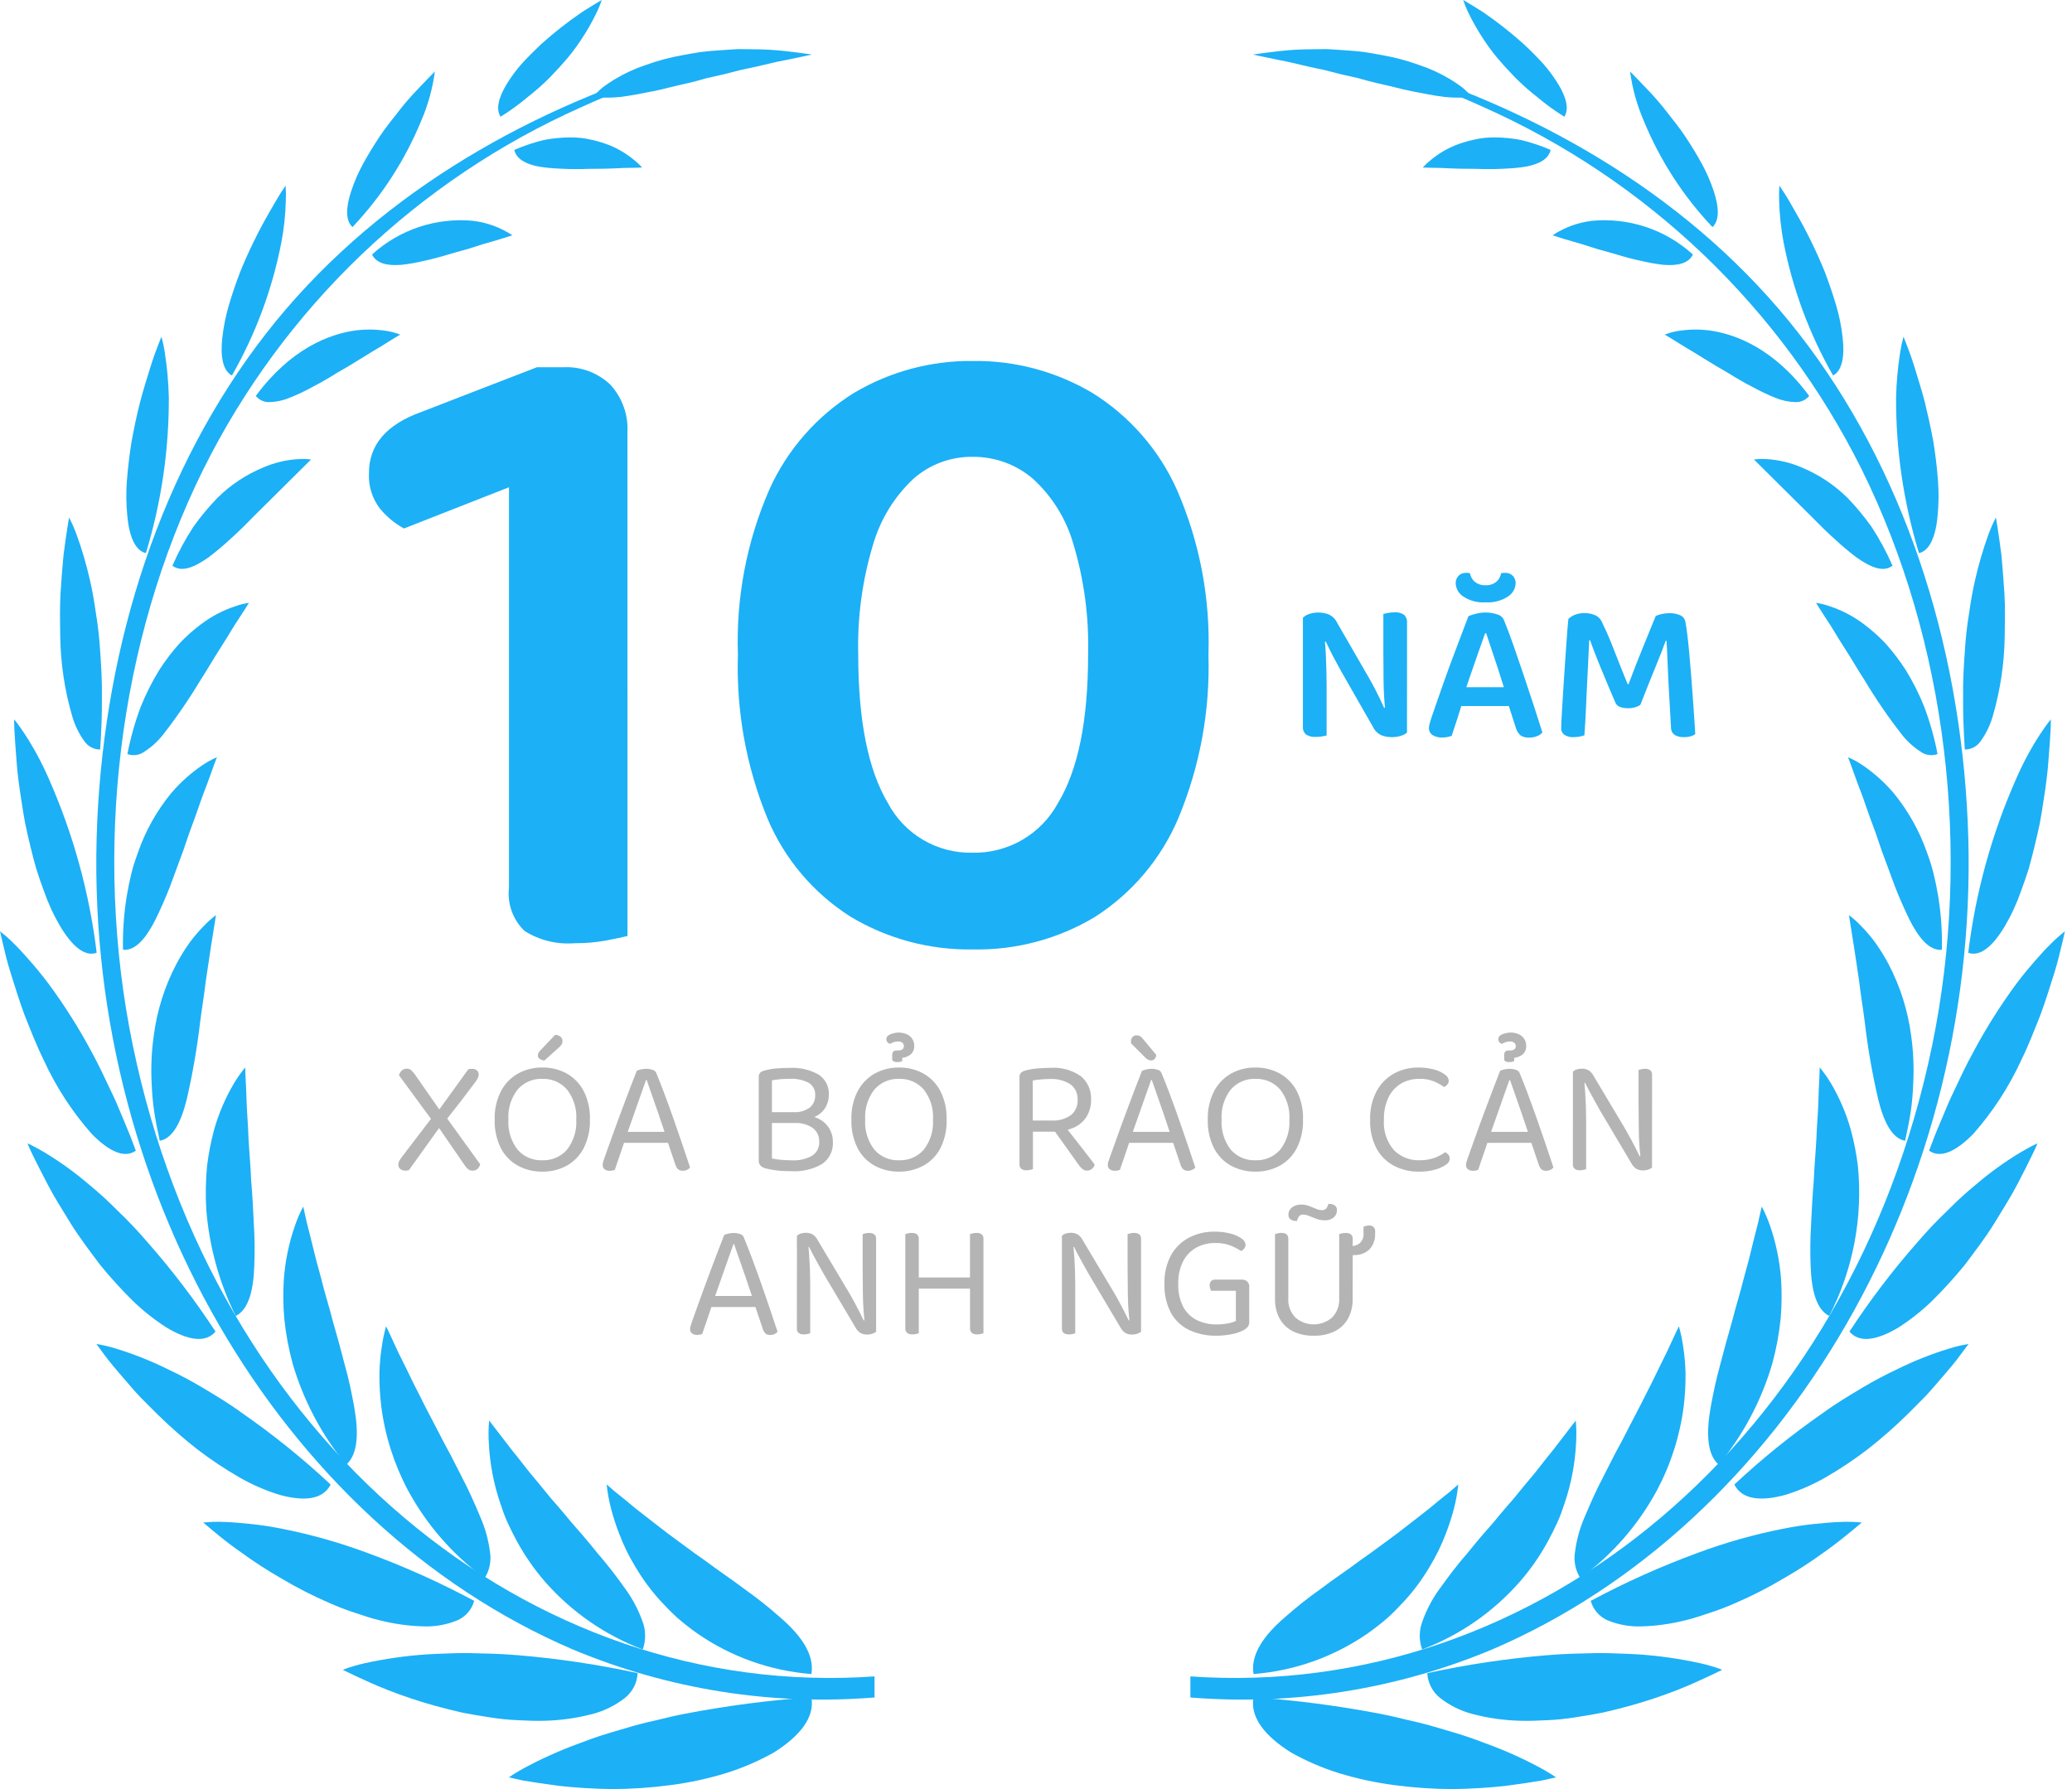 <svg width="264" height="228" viewBox="0 0 264 228" fill="none" xmlns="http://www.w3.org/2000/svg">
<path d="M111.432 213.64C67.218 216.756 27.247 183.315 16.924 133.237C11.831 108.586 15.025 81.805 25.904 59.816C36.121 39.272 53.184 22.934 74.151 13.617C77.711 11.995 81.359 10.573 85.078 9.36C86.524 8.9 87.363 7.886 85.915 8.334C66.584 14.33 47.334 25.242 33.87 42.543C20.541 59.694 13.424 81.805 12.388 104.693C10.3 151.006 35.59 194.155 72.942 210.191C85.096 215.284 98.293 217.388 111.428 216.326V213.634L111.432 213.64Z" fill="#1CB0F6"/>
<path d="M64.832 226.507C64.832 226.507 65.469 226.646 66.61 226.901C67.748 227.101 69.376 227.346 71.308 227.599C73.251 227.816 75.517 227.963 77.921 228C80.419 227.996 82.914 227.829 85.39 227.5C87.839 227.186 90.257 226.661 92.616 225.932C94.69 225.274 96.692 224.407 98.59 223.343C101.957 221.229 103.833 218.847 103.381 216.297C97.979 216.678 92.605 217.38 87.287 218.398C86.129 218.616 85.004 218.889 83.916 219.157C82.837 219.387 81.799 219.642 80.794 219.922C78.792 220.522 76.969 221.01 75.303 221.617C73.636 222.223 72.156 222.782 70.863 223.343C69.57 223.903 68.459 224.44 67.554 224.919C66.613 225.389 65.704 225.919 64.832 226.507Z" fill="#1CB0F6"/>
<path d="M43.678 212.792C43.678 212.792 44.236 213.096 45.255 213.563C46.274 214.03 47.692 214.71 49.438 215.391C51.411 216.159 53.421 216.828 55.461 217.393C56.576 217.692 57.711 217.99 58.871 218.251C60.05 218.481 61.242 218.686 62.429 218.863C63.603 219.053 64.787 219.173 65.976 219.221C67.142 219.277 68.287 219.33 69.394 219.295C71.43 219.244 73.454 218.96 75.426 218.449C76.95 218.06 78.377 217.359 79.618 216.391C80.098 216.008 80.491 215.527 80.772 214.981C81.052 214.435 81.214 213.836 81.246 213.223C76.203 212.126 71.092 211.363 65.948 210.937C63.717 210.745 61.597 210.713 59.661 210.669C58.684 210.657 57.749 210.687 56.837 210.725C55.925 210.763 55.087 210.778 54.266 210.841C51.655 211.022 49.061 211.395 46.504 211.956C45.543 212.166 44.599 212.445 43.678 212.792Z" fill="#1CB0F6"/>
<path d="M25.889 194.032C25.889 194.032 26.359 194.426 27.195 195.124C28.032 195.821 29.207 196.787 30.712 197.829C32.369 199.036 34.092 200.151 35.871 201.169C37.839 202.343 39.882 203.386 41.987 204.291C43.029 204.755 44.093 205.164 45.178 205.516C46.247 205.873 47.269 206.234 48.303 206.472C50.172 206.953 52.09 207.22 54.02 207.268C55.48 207.313 56.932 207.048 58.283 206.491C58.801 206.263 59.262 205.923 59.631 205.494C60.001 205.065 60.27 204.559 60.419 204.013C56.013 201.652 51.447 199.604 46.754 197.885C43.257 196.585 39.663 195.567 36.004 194.841C34.477 194.532 33.075 194.328 31.821 194.203C30.566 194.079 29.529 193.986 28.643 193.961C27.724 193.915 26.804 193.939 25.889 194.032Z" fill="#1CB0F6"/>
<path d="M12.283 171.279L13.259 172.604C13.881 173.465 14.848 174.609 16.011 175.943C16.589 176.611 17.199 177.346 17.899 178.07C18.599 178.793 19.338 179.516 20.113 180.292C21.703 181.852 23.379 183.323 25.133 184.696C26.849 186.012 28.651 187.213 30.526 188.291C32.135 189.21 33.839 189.951 35.608 190.501C38.77 191.368 41.142 191.12 42.128 189.189C38.563 185.859 34.761 182.792 30.751 180.013C29.065 178.777 27.371 177.782 25.823 176.855C24.398 176.001 22.929 175.221 21.424 174.517C19.299 173.458 17.09 172.577 14.82 171.883C13.991 171.616 13.143 171.415 12.283 171.279Z" fill="#1CB0F6"/>
<path d="M3.5 145.716L3.665 146.098C3.771 146.341 3.923 146.718 4.155 147.168C4.606 148.083 5.253 149.375 6.052 150.902C6.829 152.426 7.902 154.109 8.99 155.893C10.105 157.678 11.447 159.453 12.755 161.192C14.084 162.826 15.504 164.385 17.008 165.862C18.303 167.106 19.717 168.221 21.23 169.189C23.953 170.812 26.19 171.194 27.458 169.695C24.848 165.707 21.959 161.91 18.812 158.33C17.573 156.88 16.259 155.496 14.876 154.182C13.743 153.034 12.551 151.947 11.303 150.926C9.558 149.431 7.693 148.083 5.725 146.896C5.017 146.471 4.457 146.178 4.084 145.985C3.712 145.793 3.5 145.716 3.5 145.716Z" fill="#1CB0F6"/>
<path d="M0 118.69C0 118.69 0.124 119.225 0.349 120.179C0.573 121.133 0.867 122.455 1.368 124.028C1.869 125.601 2.41 127.423 3.11 129.304C3.865 131.201 4.624 133.175 5.562 135.076C7.136 138.522 9.214 141.715 11.729 144.55C13.895 146.736 15.855 147.672 17.306 146.641C16.856 145.397 16.383 144.201 15.895 143.066C15.407 141.931 14.975 140.811 14.487 139.776C13.495 137.693 12.615 135.759 11.645 134.005C10.034 130.996 8.208 128.106 6.181 125.359C5.335 124.231 4.5 123.233 3.762 122.396C3.025 121.56 2.382 120.848 1.825 120.305C1.256 119.724 0.646 119.184 0 118.69Z" fill="#1CB0F6"/>
<path d="M1.803 91.679C1.803 91.679 1.788 92.195 1.838 93.107C1.888 94.019 1.977 95.311 2.099 96.859C2.195 98.393 2.435 100.186 2.733 102.07C2.873 103.003 3.029 103.982 3.211 104.952C3.416 105.938 3.644 106.914 3.879 107.893C4.115 108.872 4.365 109.824 4.635 110.76C4.928 111.699 5.244 112.61 5.571 113.481C6.117 115.068 6.82 116.597 7.669 118.045C9.196 120.591 10.791 121.963 12.318 121.422C11.392 113.766 9.335 106.289 6.215 99.237C5.36 97.266 4.342 95.371 3.171 93.571C2.753 92.946 2.418 92.467 2.179 92.15C1.941 91.834 1.803 91.679 1.803 91.679Z" fill="#1CB0F6"/>
<path d="M8.797 65.952C8.797 65.952 8.461 67.861 8.099 70.693C7.96 72.127 7.821 73.796 7.715 75.562C7.609 77.329 7.646 79.251 7.677 81.112C7.724 84.551 8.237 87.967 9.201 91.268C9.524 92.406 10.043 93.479 10.735 94.439C10.958 94.772 11.26 95.044 11.613 95.233C11.967 95.421 12.362 95.519 12.762 95.518C12.919 93.148 13.005 90.942 12.983 88.867C13.016 86.814 12.892 84.865 12.768 83.074C12.672 81.402 12.486 79.736 12.21 78.084C11.998 76.559 11.745 75.155 11.449 73.886C10.999 71.893 10.421 69.931 9.717 68.013C9.454 67.307 9.147 66.619 8.797 65.952Z" fill="#1CB0F6"/>
<path d="M20.568 42.906C20.568 42.906 20.409 43.313 20.13 44.021C19.851 44.73 19.483 45.738 19.098 46.997C18.713 48.256 18.252 49.692 17.843 51.267C17.435 52.841 17.085 54.544 16.771 56.232C16.492 57.946 16.293 59.665 16.167 61.273C16.057 62.762 16.074 64.258 16.22 65.744C16.456 68.375 17.252 70.206 18.59 70.485C20.547 64.064 21.531 57.387 21.511 50.675C21.465 48.764 21.296 46.857 21.004 44.967C20.901 44.272 20.755 43.583 20.568 42.906Z" fill="#1CB0F6"/>
<path d="M36.385 23.662C36.385 23.662 36.177 23.976 35.794 24.542C35.439 25.126 34.936 25.963 34.36 26.977C32.931 29.443 31.676 32.005 30.604 34.646C30.046 36.105 29.54 37.584 29.13 38.999C28.753 40.308 28.486 41.645 28.331 42.997C28.052 45.407 28.389 47.242 29.549 47.854C32.572 42.573 34.704 36.829 35.858 30.855C36.182 29.123 36.369 27.369 36.416 25.609C36.445 24.96 36.435 24.31 36.385 23.662Z" fill="#1CB0F6"/>
<path d="M55.411 9.11C55.411 9.11 54.435 10.078 53.029 11.576C52.223 12.425 51.46 13.316 50.744 14.243C49.945 15.263 49.09 16.314 48.325 17.471C47.559 18.629 46.833 19.822 46.211 20.97C45.631 22.044 45.145 23.167 44.759 24.325C44.062 26.408 43.998 28.09 44.908 28.939C48.64 25 51.611 20.405 53.671 15.385C54.536 13.383 55.122 11.272 55.411 9.11Z" fill="#1CB0F6"/>
<path d="M76.67 0C76.67 0 75.636 0.597 74.134 1.555C72.314 2.801 70.579 4.165 68.938 5.638C68.055 6.475 67.197 7.332 66.428 8.176C65.724 8.983 65.09 9.849 64.532 10.763C63.531 12.444 63.148 13.897 63.783 14.876C64.999 14.121 66.159 13.279 67.252 12.355C68.244 11.583 69.186 10.749 70.072 9.858C70.909 8.996 71.642 8.184 72.303 7.41C72.914 6.675 73.484 5.907 74.013 5.11C74.79 3.949 75.482 2.733 76.083 1.472C76.31 0.994 76.506 0.503 76.67 0Z" fill="#1CB0F6"/>
<path d="M77.297 189.178C77.297 189.178 77.664 189.489 78.304 190.055C78.953 190.574 79.892 191.31 81.019 192.269C82.172 193.18 83.528 194.221 85.018 195.372C86.507 196.448 88.12 197.71 89.801 198.858C91.457 200.113 93.178 201.228 94.804 202.474C96.377 203.582 97.887 204.776 99.327 206.052C101.992 208.327 103.808 210.818 103.382 213.34C98.153 212.932 93.126 211.14 88.818 208.147C87.931 207.52 87.076 206.849 86.256 206.135C85.472 205.407 84.761 204.68 84.104 203.961C82.888 202.616 81.814 201.148 80.897 199.583C80.117 198.293 79.455 196.935 78.92 195.525C78.498 194.451 78.141 193.353 77.85 192.236C77.59 191.232 77.404 190.209 77.297 189.178Z" fill="#1CB0F6"/>
<path d="M62.323 181.034C62.323 181.034 63.471 182.517 65.252 184.836C66.172 185.928 67.191 187.362 68.392 188.741C68.979 189.449 69.59 190.196 70.22 190.972C70.871 191.702 71.522 192.46 72.172 193.245C72.822 194.053 73.497 194.799 74.162 195.564C74.827 196.328 75.48 197.143 76.114 197.92C77.351 199.348 78.514 200.837 79.6 202.382C80.541 203.655 81.292 205.056 81.831 206.543C82.294 207.716 82.318 209.017 81.897 210.206C77.106 208.395 72.833 205.435 69.453 201.588C68.089 200.014 66.895 198.301 65.893 196.476C65.43 195.624 65.019 194.802 64.656 194.003C64.294 193.204 64.004 192.37 63.748 191.596C62.91 189.138 62.418 186.575 62.287 183.982C62.222 182.999 62.234 182.014 62.323 181.034Z" fill="#1CB0F6"/>
<path d="M49.191 169.023C49.191 169.023 49.396 169.441 49.749 170.183C50.102 170.925 50.57 172.042 51.22 173.305C51.87 174.569 52.57 176.129 53.415 177.727C54.219 179.4 55.162 181.1 56.077 182.9C56.519 183.811 57.02 184.654 57.483 185.558C57.945 186.462 58.385 187.343 58.845 188.23C59.753 189.944 60.531 191.734 61.186 193.301C61.807 194.713 62.223 196.206 62.423 197.736C62.625 198.908 62.385 200.113 61.751 201.118C57.695 198.153 54.352 194.319 51.966 189.897C50.199 186.566 49.049 182.942 48.574 179.201C48.405 177.799 48.329 176.388 48.346 174.976C48.373 173.898 48.466 172.823 48.625 171.757C48.748 170.834 48.938 169.92 49.191 169.023Z" fill="#1CB0F6"/>
<path d="M38.635 153.769C38.635 153.769 38.738 154.224 38.914 155.007C39.073 155.816 39.38 156.907 39.713 158.263C39.89 158.938 40.052 159.697 40.257 160.473C40.462 161.25 40.692 162.071 40.922 162.926C41.34 164.68 41.926 166.461 42.408 168.374C42.947 170.25 43.481 172.171 43.953 174.027C44.467 175.84 44.836 177.69 45.132 179.311C45.708 182.567 45.629 185.343 44.105 186.661C40.988 182.872 38.67 178.492 37.289 173.785C36.773 171.891 36.414 169.958 36.217 168.005C36.078 166.358 36.06 164.704 36.164 163.055C36.335 160.711 36.814 158.399 37.588 156.18C37.872 155.35 38.222 154.544 38.635 153.769Z" fill="#1CB0F6"/>
<path d="M31.24 136.033C31.24 136.033 31.24 136.148 31.253 136.357C31.265 136.566 31.253 136.873 31.284 137.242C31.329 138.013 31.383 139.113 31.423 140.46C31.463 141.808 31.61 143.346 31.663 145.077C31.753 146.781 31.933 148.591 32.002 150.488C32.169 152.323 32.26 154.253 32.346 156.082C32.454 157.8 32.472 159.522 32.402 161.242C32.308 164.382 31.694 166.895 30.031 167.703C27.928 163.46 26.655 158.853 26.282 154.131C26.174 152.272 26.209 150.408 26.385 148.554C26.577 147.011 26.876 145.482 27.277 143.98C27.869 141.882 28.734 139.871 29.849 137.998C30.149 137.49 30.482 137.002 30.844 136.537C31.101 136.198 31.24 136.033 31.24 136.033Z" fill="#1CB0F6"/>
<path d="M27.52 116.619C27.52 116.619 27.262 118.242 26.86 120.76C26.674 122.007 26.451 123.475 26.211 125.083C26.034 126.668 25.738 128.41 25.513 130.142C25.123 133.493 24.549 136.82 23.791 140.108C23.086 142.957 22.029 145.091 20.355 145.379C20.077 144.11 19.83 142.878 19.65 141.688C19.482 140.532 19.375 139.368 19.329 138.202C19.213 136.131 19.3 134.055 19.59 132.002C19.994 128.841 20.954 125.777 22.426 122.951C22.952 121.939 23.552 120.967 24.221 120.043C24.738 119.356 25.297 118.701 25.894 118.081C26.395 117.55 26.939 117.06 27.52 116.619Z" fill="#1CB0F6"/>
<path d="M27.645 96.51C27.645 96.51 27.486 96.871 27.256 97.508C27.026 98.145 26.712 99.056 26.298 100.158C25.848 101.258 25.421 102.557 24.918 103.973C24.66 104.67 24.389 105.399 24.111 106.165C23.866 106.911 23.601 107.676 23.328 108.46C22.77 109.956 22.203 111.498 21.634 113.046C21.058 114.526 20.42 115.931 19.839 117.132C18.636 119.544 17.245 121.202 15.672 121.036C15.625 118.762 15.782 116.488 16.142 114.243C16.319 113.204 16.519 112.225 16.742 111.295C16.965 110.365 17.28 109.482 17.569 108.661C18.526 105.904 19.962 103.338 21.811 101.081C22.994 99.691 24.362 98.471 25.878 97.455C26.286 97.178 26.714 96.933 27.16 96.722C27.471 96.573 27.645 96.51 27.645 96.51Z" fill="#1CB0F6"/>
<path d="M31.717 76.827C31.717 76.827 30.983 78.025 29.792 79.821C29.242 80.744 28.579 81.821 27.84 82.968C27.101 84.116 26.376 85.397 25.558 86.652C24.102 89.08 22.5 91.416 20.759 93.648C20.098 94.483 19.303 95.204 18.408 95.782C18.101 96.01 17.741 96.159 17.361 96.215C16.982 96.27 16.595 96.23 16.234 96.098C16.629 94.041 17.198 92.021 17.936 90.06C18.589 88.438 19.377 86.874 20.292 85.383C21.075 84.163 21.957 83.01 22.929 81.935C23.751 81.072 24.643 80.279 25.597 79.564C26.914 78.564 28.388 77.788 29.958 77.269C30.528 77.062 31.117 76.914 31.717 76.827Z" fill="#1CB0F6"/>
<path d="M39.633 58.556C39.633 58.556 36.172 62.001 32.183 65.946C31.247 66.914 30.284 67.867 29.303 68.735C28.416 69.561 27.485 70.339 26.515 71.066C24.702 72.328 23.119 72.972 21.969 72.093C22.722 70.354 23.624 68.683 24.664 67.099C25.58 65.819 26.588 64.607 27.68 63.474C29.37 61.794 31.375 60.464 33.579 59.559C34.96 58.966 36.432 58.613 37.932 58.515C38.499 58.474 39.069 58.487 39.633 58.556Z" fill="#1CB0F6"/>
<path d="M50.996 42.643C50.996 42.643 50.748 42.783 50.309 43.045C49.869 43.307 49.267 43.695 48.518 44.16C46.991 45.04 45.032 46.34 42.918 47.531C41.901 48.168 40.845 48.786 39.803 49.316C38.852 49.844 37.869 50.31 36.858 50.71C36.06 51.038 35.21 51.219 34.348 51.246C34.015 51.26 33.683 51.196 33.379 51.06C33.074 50.924 32.806 50.719 32.594 50.462C37.003 44.466 41.956 42.549 45.367 42.104C46.734 41.937 48.118 41.972 49.475 42.21C49.994 42.307 50.503 42.453 50.996 42.643Z" fill="#1CB0F6"/>
<path d="M65.287 29.984C65.287 29.984 64.311 30.317 62.794 30.755C62.023 30.96 61.148 31.233 60.2 31.544C59.252 31.855 58.2 32.102 57.166 32.418C56.131 32.735 55.074 33.018 54.044 33.239C53.093 33.468 52.13 33.638 51.159 33.75C49.386 33.889 47.96 33.598 47.406 32.432C49.142 30.852 51.191 29.654 53.42 28.916C55.649 28.178 58.008 27.917 60.344 28.15C62.11 28.376 63.801 29.003 65.287 29.984Z" fill="#1CB0F6"/>
<path d="M81.816 21.346C81.816 21.346 80.88 21.399 79.445 21.405C78.737 21.436 77.911 21.486 77.005 21.501C76.099 21.516 75.118 21.501 74.15 21.544C73.174 21.557 72.183 21.544 71.233 21.486C70.345 21.454 69.46 21.364 68.584 21.218C66.998 20.9 65.795 20.275 65.527 19.104C66.736 18.583 67.986 18.163 69.264 17.849C70.362 17.631 71.478 17.519 72.597 17.513C73.551 17.496 74.503 17.602 75.429 17.829C76.219 18.005 76.994 18.244 77.745 18.545C78.851 19.006 79.882 19.631 80.802 20.398C81.166 20.685 81.505 21.002 81.816 21.346Z" fill="#1CB0F6"/>
<path d="M103.452 6.95C103.452 6.95 102.109 6.742 99.957 6.5C98.714 6.363 97.464 6.291 96.213 6.282C95.508 6.282 94.77 6.251 94.019 6.257C93.26 6.307 92.485 6.353 91.7 6.409C90.915 6.465 90.099 6.523 89.296 6.627C88.494 6.753 87.682 6.894 86.879 7.045C85.308 7.329 83.764 7.746 82.262 8.289C80.888 8.745 79.57 9.353 78.331 10.101C77.789 10.423 77.265 10.776 76.764 11.158C76.33 11.52 75.931 11.92 75.57 12.355C76.725 12.473 77.889 12.473 79.044 12.355C80.331 12.203 81.711 11.913 83.18 11.634C83.905 11.495 84.644 11.31 85.402 11.118C86.161 10.926 86.91 10.764 87.675 10.589C88.441 10.415 89.209 10.2 89.966 9.98C90.728 9.813 91.486 9.636 92.239 9.464C92.983 9.272 93.713 9.082 94.426 8.906C95.138 8.767 95.831 8.601 96.499 8.462C97.834 8.16 99.043 7.837 100.072 7.665C102.13 7.251 103.452 6.95 103.452 6.95Z" fill="#1CB0F6"/>
<path d="M151.67 213.64C195.889 216.756 235.856 183.315 246.181 133.237C251.265 108.586 248.08 81.805 237.201 59.816C226.979 39.272 209.914 22.934 188.944 13.617C185.386 11.995 181.739 10.573 178.022 9.36C176.573 8.9 175.733 7.886 177.185 8.334C196.513 14.33 215.763 25.242 229.226 42.543C242.556 59.694 249.677 81.805 250.712 104.693C252.803 151.006 227.51 194.155 190.157 210.192C178.004 215.286 164.806 217.39 151.671 216.328V213.635L151.67 213.64Z" fill="#1CB0F6"/>
<path d="M198.258 226.507C198.258 226.507 197.618 226.646 196.483 226.901C195.348 227.101 193.719 227.346 191.782 227.599C189.83 227.816 187.572 227.963 185.171 228C182.674 227.996 180.179 227.829 177.703 227.5C175.254 227.186 172.836 226.661 170.477 225.932C168.403 225.274 166.401 224.407 164.503 223.343C161.136 221.229 159.257 218.847 159.709 216.297C165.112 216.678 170.487 217.38 175.806 218.398C176.964 218.616 178.092 218.889 179.177 219.157C180.256 219.387 181.288 219.642 182.299 219.922C184.301 220.522 186.124 221.01 187.79 221.617C189.456 222.223 190.94 222.782 192.23 223.343C193.52 223.903 194.63 224.44 195.539 224.919C196.478 225.39 197.386 225.92 198.258 226.507Z" fill="#1CB0F6"/>
<path d="M219.429 212.792C219.429 212.792 218.86 213.096 217.849 213.563C216.839 214.03 215.412 214.71 213.666 215.391C211.693 216.159 209.682 216.828 207.641 217.393C206.534 217.692 205.39 217.99 204.23 218.251C203.052 218.481 201.86 218.686 200.68 218.863C199.506 219.053 198.321 219.173 197.133 219.221C195.964 219.277 194.816 219.33 193.712 219.295C191.676 219.245 189.653 218.961 187.683 218.449C186.157 218.06 184.729 217.359 183.488 216.391C183.008 216.008 182.614 215.528 182.333 214.982C182.052 214.436 181.891 213.836 181.859 213.223C186.902 212.126 192.012 211.363 197.155 210.937C199.386 210.745 201.508 210.713 203.442 210.669C204.418 210.657 205.358 210.687 206.269 210.725C207.179 210.763 208.019 210.778 208.843 210.841C211.454 211.023 214.048 211.396 216.604 211.956C217.565 212.166 218.509 212.446 219.429 212.792Z" fill="#1CB0F6"/>
<path d="M237.216 194.032L235.904 195.124C235.067 195.804 233.892 196.787 232.39 197.829C230.734 199.037 229.011 200.152 227.23 201.169C225.263 202.342 223.221 203.385 221.117 204.291C220.076 204.754 219.011 205.163 217.927 205.516C216.855 205.873 215.835 206.234 214.795 206.471C212.926 206.953 211.008 207.22 209.078 207.268C207.619 207.313 206.167 207.048 204.818 206.491C204.3 206.263 203.839 205.923 203.469 205.494C203.099 205.065 202.83 204.559 202.682 204.013C207.087 201.652 211.654 199.604 216.347 197.885C219.844 196.586 223.438 195.568 227.097 194.841C228.631 194.532 230.025 194.327 231.28 194.203C232.535 194.079 233.578 193.986 234.458 193.961C235.378 193.915 236.3 193.939 237.216 194.032Z" fill="#1CB0F6"/>
<path d="M250.819 171.279C250.819 171.279 250.467 171.761 249.83 172.604C249.218 173.465 248.247 174.609 247.087 175.943C246.506 176.611 245.899 177.346 245.199 178.07L242.985 180.292C241.394 181.852 239.718 183.322 237.965 184.696C236.251 186.012 234.451 187.213 232.577 188.291C230.97 189.21 229.267 189.951 227.5 190.501C224.334 191.368 221.958 191.12 220.977 189.189C224.54 185.859 228.34 182.792 232.348 180.013C234.034 178.777 235.738 177.782 237.28 176.855C238.822 175.928 240.312 175.166 241.677 174.517C243.803 173.461 246.012 172.581 248.281 171.883C249.11 171.617 249.959 171.415 250.819 171.279Z" fill="#1CB0F6"/>
<path d="M259.601 145.716C259.601 145.716 259.545 145.843 259.439 146.098C259.333 146.354 259.174 146.718 258.938 147.168C258.496 148.083 257.851 149.375 257.052 150.902C256.253 152.429 255.204 154.109 254.107 155.893C253.009 157.676 251.65 159.453 250.342 161.192C249.013 162.826 247.594 164.385 246.092 165.862C244.796 167.106 243.382 168.22 241.869 169.189C239.146 170.812 236.913 171.194 235.645 169.695C238.253 165.707 241.142 161.909 244.29 158.33C245.53 156.88 246.845 155.496 248.229 154.182C249.359 153.032 250.551 151.945 251.799 150.926C253.544 149.432 255.41 148.084 257.377 146.896C258.089 146.471 258.646 146.178 259.018 145.985C259.39 145.793 259.601 145.716 259.601 145.716Z" fill="#1CB0F6"/>
<path d="M263.098 118.69C263.098 118.69 262.976 119.225 262.756 120.179C262.511 121.115 262.237 122.455 261.737 124.028C261.236 125.601 260.687 127.425 259.99 129.304C259.237 131.201 258.482 133.175 257.549 135.076C255.97 138.52 253.892 141.712 251.38 144.55C249.207 146.736 247.247 147.672 245.793 146.641C246.248 145.397 246.716 144.201 247.208 143.066C247.701 141.931 248.126 140.811 248.614 139.776C249.603 137.693 250.485 135.759 251.463 134.005C253.071 130.995 254.894 128.106 256.919 125.359C257.756 124.231 258.605 123.233 259.336 122.396C260.066 121.56 260.719 120.848 261.279 120.305C261.847 119.725 262.455 119.185 263.098 118.69Z" fill="#1CB0F6"/>
<path d="M261.302 91.679C261.302 91.679 261.312 92.195 261.267 93.107C261.223 94.019 261.128 95.311 261.004 96.859C260.905 98.393 260.668 100.186 260.369 102.07C260.23 103.003 260.071 103.982 259.894 104.952C259.682 105.938 259.456 106.914 259.222 107.893C258.987 108.872 258.734 109.824 258.473 110.76C258.172 111.699 257.858 112.61 257.534 113.481C256.987 115.067 256.284 116.596 255.436 118.045C253.902 120.591 252.311 121.963 250.781 121.422C251.708 113.765 253.767 106.288 256.892 99.237C257.746 97.267 258.763 95.371 259.933 93.571C260.351 92.946 260.689 92.467 260.928 92.15C261.168 91.834 261.302 91.679 261.302 91.679Z" fill="#1CB0F6"/>
<path d="M254.305 65.952C254.305 65.952 254.641 67.861 255.002 70.693C255.133 72.127 255.27 73.796 255.384 75.562C255.499 77.329 255.453 79.251 255.425 81.112C255.377 84.55 254.866 87.966 253.905 91.268C253.579 92.405 253.06 93.478 252.371 94.439C252.148 94.772 251.847 95.045 251.493 95.234C251.139 95.422 250.744 95.52 250.343 95.518C250.194 93.148 250.101 90.942 250.126 88.867C250.088 86.814 250.216 84.865 250.341 83.074C250.438 81.402 250.624 79.736 250.898 78.084C251.11 76.559 251.368 75.155 251.66 73.886C252.113 71.894 252.69 69.933 253.389 68.013C253.651 67.308 253.957 66.619 254.305 65.952Z" fill="#1CB0F6"/>
<path d="M242.531 42.906C242.531 42.906 242.69 43.313 242.969 44.021C243.248 44.73 243.619 45.738 243.998 46.997C244.377 48.256 244.847 49.692 245.253 51.267C245.635 52.847 246.012 54.544 246.325 56.232C246.604 57.946 246.808 59.665 246.925 61.273C247.039 62.762 247.021 64.258 246.872 65.744C246.645 68.375 245.846 70.206 244.502 70.485C242.545 64.065 241.561 57.387 241.584 50.675C241.631 48.764 241.802 46.857 242.095 44.967C242.201 44.272 242.347 43.584 242.531 42.906Z" fill="#1CB0F6"/>
<path d="M226.72 23.663C226.72 23.663 226.928 23.976 227.307 24.543C227.686 25.109 228.169 25.963 228.746 26.977C230.174 29.444 231.429 32.006 232.503 34.647C233.053 36.105 233.562 37.584 233.976 39C234.354 40.308 234.62 41.645 234.773 42.998C235.059 45.407 234.717 47.242 233.56 47.855C230.537 42.573 228.404 36.83 227.247 30.855C226.921 29.124 226.734 27.37 226.689 25.609C226.661 24.96 226.671 24.31 226.72 23.663Z" fill="#1CB0F6"/>
<path d="M207.691 9.111C207.691 9.111 208.667 10.079 210.07 11.576C210.879 12.426 211.644 13.316 212.361 14.244C213.16 15.263 214.012 16.314 214.778 17.472C215.543 18.629 216.27 19.823 216.889 20.97C217.471 22.044 217.956 23.167 218.341 24.325C219.038 26.409 219.105 28.09 218.191 28.94C214.461 25 211.492 20.405 209.433 15.386C208.569 13.383 207.983 11.272 207.691 9.111Z" fill="#1CB0F6"/>
<path d="M186.43 0C186.43 0 187.469 0.597 188.97 1.555C190.789 2.799 192.523 4.163 194.16 5.638C195.053 6.475 195.902 7.332 196.67 8.176C197.373 8.985 198.008 9.85 198.57 10.763C199.565 12.444 199.95 13.897 199.313 14.876C198.097 14.122 196.938 13.279 195.846 12.355C194.855 11.582 193.914 10.748 193.027 9.858C192.197 8.997 191.453 8.181 190.796 7.41C190.185 6.675 189.615 5.907 189.089 5.11C188.31 3.949 187.617 2.733 187.015 1.472C186.789 0.994 186.594 0.503 186.43 0Z" fill="#1CB0F6"/>
<path d="M185.804 189.178C185.804 189.178 185.438 189.489 184.798 190.055C184.145 190.574 183.209 191.31 182.077 192.269C180.929 193.18 179.574 194.221 178.088 195.372C176.596 196.448 174.981 197.71 173.302 198.858C171.644 200.113 169.925 201.228 168.299 202.474C166.725 203.579 165.216 204.774 163.778 206.052C161.108 208.327 159.295 210.818 159.717 213.34C164.947 212.934 169.975 211.142 174.282 208.147C175.171 207.52 176.027 206.849 176.848 206.135C177.632 205.407 178.34 204.68 178.999 203.961C180.218 202.617 181.293 201.15 182.207 199.583C182.987 198.293 183.65 196.935 184.187 195.525C184.607 194.451 184.965 193.352 185.256 192.236C185.515 191.232 185.698 190.209 185.804 189.178Z" fill="#1CB0F6"/>
<path d="M200.775 181.034L197.846 184.836C196.923 185.928 195.907 187.362 194.703 188.741C194.109 189.449 193.503 190.196 192.875 190.972C192.225 191.702 191.574 192.46 190.923 193.245C190.279 194.053 189.601 194.799 188.933 195.564C188.265 196.328 187.618 197.143 186.981 197.92C185.684 199.384 184.506 200.98 183.495 202.382C182.552 203.653 181.8 205.055 181.264 206.543C180.798 207.716 180.774 209.018 181.198 210.206C185.986 208.395 190.256 205.435 193.633 201.588C195.001 200.017 196.195 198.303 197.195 196.476C197.662 195.624 198.072 194.802 198.436 194.003C198.8 193.204 199.086 192.37 199.344 191.596C200.182 189.138 200.674 186.575 200.808 183.982C200.873 183 200.862 182.014 200.775 181.034Z" fill="#1CB0F6"/>
<path d="M213.911 169.023C213.911 169.023 213.709 169.441 213.36 170.183C213.012 170.925 212.524 172.042 211.883 173.305C211.243 174.569 210.534 176.129 209.689 177.727C208.88 179.4 207.939 181.1 207.031 182.9C206.589 183.811 206.083 184.654 205.623 185.558C205.162 186.462 204.72 187.343 204.267 188.23C203.352 189.944 202.581 191.734 201.919 193.301C201.298 194.713 200.882 196.206 200.685 197.736C200.48 198.907 200.718 200.113 201.353 201.118C205.41 198.155 208.752 194.321 211.135 189.897C212.903 186.566 214.053 182.942 214.53 179.201C214.697 177.799 214.774 176.388 214.76 174.976C214.729 173.899 214.636 172.824 214.481 171.757C214.358 170.833 214.168 169.919 213.911 169.023Z" fill="#1CB0F6"/>
<path d="M224.469 153.769C224.469 153.769 224.365 154.224 224.183 155.007C224.031 155.816 223.722 156.907 223.384 158.263C223.207 158.938 223.048 159.697 222.843 160.473C222.638 161.25 222.41 162.071 222.177 162.926C221.752 164.68 221.171 166.461 220.694 168.374C220.153 170.25 219.621 172.171 219.146 174.027C218.64 175.84 218.266 177.69 217.965 179.311C217.393 182.567 217.47 185.343 218.991 186.661C222.109 182.872 224.428 178.492 225.81 173.785C226.328 171.891 226.687 169.958 226.882 168.005C227.02 166.358 227.037 164.704 226.935 163.055C226.762 160.711 226.285 158.4 225.517 156.18C225.229 155.351 224.878 154.545 224.469 153.769Z" fill="#1CB0F6"/>
<path d="M231.854 136.033C231.854 136.033 231.854 136.148 231.842 136.357C231.829 136.566 231.842 136.873 231.814 137.242C231.774 138.013 231.718 139.113 231.683 140.46C231.648 141.808 231.49 143.346 231.435 145.077C231.351 146.781 231.167 148.591 231.096 150.488C230.931 152.323 230.843 154.253 230.754 156.082C230.638 157.885 230.638 159.665 230.696 161.242C230.792 164.382 231.411 166.895 233.066 167.703C236.108 161.806 237.375 155.153 236.714 148.55C236.524 147.005 236.224 145.477 235.816 143.976C235.227 141.878 234.364 139.867 233.25 137.994C232.949 137.487 232.616 136.998 232.255 136.532C232.001 136.198 231.854 136.033 231.854 136.033Z" fill="#1CB0F6"/>
<path d="M235.578 116.619C235.578 116.619 235.839 118.242 236.238 120.76C236.425 122.007 236.656 123.475 236.885 125.083C237.065 126.668 237.363 128.41 237.582 130.142C237.969 133.494 238.547 136.821 239.311 140.108C240.008 142.957 241.071 145.091 242.737 145.379C243.016 144.11 243.266 142.878 243.45 141.688C243.617 140.532 243.722 139.368 243.763 138.202C243.881 136.132 243.796 134.055 243.508 132.002C243.099 128.842 242.138 125.778 240.669 122.951C240.142 121.94 239.542 120.968 238.875 120.043C238.36 119.354 237.801 118.698 237.201 118.081C236.702 117.55 236.159 117.061 235.578 116.619Z" fill="#1CB0F6"/>
<path d="M235.457 96.51C235.457 96.51 235.612 96.871 235.842 97.508C236.072 98.145 236.393 99.056 236.805 100.158C237.25 101.258 237.68 102.557 238.18 103.973C238.438 104.67 238.709 105.399 238.989 106.165C239.238 106.908 239.499 107.674 239.773 108.46C240.331 109.956 240.888 111.498 241.467 113.046C242.043 114.526 242.686 115.931 243.257 117.132C244.464 119.544 245.854 121.202 247.424 121.036C247.475 118.762 247.319 116.488 246.958 114.243C246.781 113.204 246.582 112.225 246.354 111.295C246.125 110.403 245.85 109.524 245.53 108.661C244.571 105.905 243.134 103.339 241.286 101.081C240.105 99.692 238.739 98.472 237.225 97.455C236.817 97.179 236.388 96.934 235.944 96.722C235.634 96.573 235.457 96.51 235.457 96.51Z" fill="#1CB0F6"/>
<path d="M231.389 76.827C231.389 76.827 232.117 78.025 233.31 79.821C233.861 80.744 234.519 81.821 235.262 82.968C236.006 84.116 236.727 85.397 237.551 86.652C239.003 89.081 240.604 91.417 242.345 93.648C243.007 94.481 243.8 95.202 244.693 95.782C245.001 96.01 245.361 96.159 245.741 96.214C246.121 96.27 246.509 96.23 246.87 96.098C246.475 94.041 245.906 92.021 245.168 90.06C244.516 88.438 243.729 86.874 242.815 85.383C242.03 84.165 241.148 83.012 240.178 81.935C239.353 81.074 238.46 80.281 237.507 79.564C236.191 78.565 234.718 77.789 233.148 77.269C232.579 77.062 231.989 76.914 231.389 76.827Z" fill="#1CB0F6"/>
<path d="M223.473 58.555C223.473 58.555 226.934 62.001 230.916 65.946C231.862 66.913 232.822 67.867 233.801 68.734C234.686 69.561 235.614 70.339 236.582 71.066C238.394 72.328 239.977 72.972 241.13 72.092C240.375 70.354 239.472 68.683 238.432 67.099C237.518 65.818 236.511 64.606 235.419 63.473C233.728 61.796 231.725 60.466 229.523 59.559C228.141 58.967 226.668 58.613 225.167 58.515C224.602 58.474 224.035 58.487 223.473 58.555Z" fill="#1CB0F6"/>
<path d="M212.109 42.643C212.109 42.643 212.355 42.782 212.787 43.044C213.219 43.307 213.834 43.694 214.584 44.16C216.111 45.04 218.071 46.34 220.182 47.53C221.201 48.168 222.259 48.785 223.304 49.315C224.253 49.843 225.235 50.308 226.245 50.71C227.042 51.038 227.893 51.22 228.755 51.245C229.089 51.259 229.421 51.195 229.726 51.059C230.032 50.923 230.301 50.719 230.514 50.462C226.102 44.465 221.145 42.548 217.732 42.103C216.366 41.936 214.983 41.972 213.628 42.209C213.109 42.306 212.601 42.451 212.109 42.643Z" fill="#1CB0F6"/>
<path d="M197.814 29.983C197.814 29.983 198.791 30.317 200.312 30.755C201.077 30.96 201.957 31.233 202.908 31.544C203.859 31.855 204.901 32.102 205.937 32.418C206.973 32.735 208.029 33.018 209.065 33.239C210.013 33.467 210.973 33.637 211.941 33.75C213.716 33.889 215.149 33.598 215.694 32.432C213.958 30.852 211.91 29.654 209.682 28.916C207.453 28.178 205.095 27.917 202.759 28.15C200.993 28.376 199.301 29.003 197.814 29.983Z" fill="#1CB0F6"/>
<path d="M181.281 21.346C181.281 21.346 182.217 21.399 183.652 21.405C184.364 21.436 185.194 21.486 186.096 21.501C186.998 21.516 187.98 21.501 188.948 21.544C189.924 21.557 190.915 21.544 191.876 21.486C192.76 21.453 193.641 21.364 194.513 21.218C196.108 20.9 197.302 20.275 197.572 19.104C196.362 18.582 195.111 18.163 193.831 17.849C192.733 17.631 191.617 17.519 190.498 17.513C189.546 17.496 188.595 17.603 187.669 17.829C186.88 18.004 186.106 18.244 185.356 18.545C184.249 19.006 183.218 19.631 182.296 20.398C181.933 20.686 181.593 21.003 181.281 21.346Z" fill="#1CB0F6"/>
<path d="M159.652 6.95C159.652 6.95 160.995 6.742 163.138 6.5C164.385 6.363 165.637 6.29 166.891 6.282C167.588 6.282 168.327 6.251 169.08 6.257C169.836 6.307 170.614 6.353 171.399 6.409C172.184 6.465 172.997 6.523 173.803 6.627C174.612 6.754 175.416 6.893 176.215 7.045C177.788 7.329 179.334 7.745 180.836 8.289C182.21 8.746 183.53 9.354 184.77 10.101C185.311 10.424 185.834 10.777 186.335 11.158C186.767 11.52 187.166 11.92 187.525 12.355C186.371 12.473 185.207 12.473 184.052 12.355C182.768 12.203 181.387 11.913 179.923 11.634C179.198 11.495 178.449 11.31 177.7 11.118C176.952 10.926 176.193 10.764 175.422 10.589C174.651 10.415 173.895 10.2 173.134 9.98C172.37 9.813 171.61 9.636 170.864 9.464C170.12 9.272 169.39 9.082 168.674 8.906C167.956 8.767 167.266 8.601 166.597 8.462C165.269 8.16 164.056 7.837 163.024 7.665C160.967 7.251 159.652 6.95 159.652 6.95Z" fill="#1CB0F6"/>
<path d="M55.413 142.99L55.12 142.864L50.832 137.029C50.895 136.802 51.018 136.596 51.188 136.432C51.274 136.351 51.376 136.288 51.488 136.247C51.599 136.206 51.717 136.187 51.836 136.192C52.04 136.188 52.238 136.258 52.394 136.39C52.576 136.556 52.737 136.743 52.875 136.948L56.305 141.863L56.786 142.282L61.179 148.368C61.131 148.591 61.018 148.795 60.855 148.954C60.769 149.032 60.668 149.093 60.559 149.133C60.449 149.172 60.333 149.19 60.216 149.184C60.017 149.192 59.821 149.133 59.659 149.017C59.474 148.862 59.315 148.678 59.187 148.473L55.413 142.99ZM56.835 142.739L56.375 143.157L52.087 149.139C52.022 149.156 51.956 149.168 51.889 149.174C51.812 149.182 51.738 149.185 51.669 149.185C51.428 149.198 51.19 149.123 50.999 148.976C50.918 148.911 50.854 148.828 50.81 148.734C50.767 148.639 50.745 148.536 50.748 148.432C50.749 148.252 50.797 148.075 50.888 147.919C50.991 147.74 51.106 147.569 51.234 147.406L55.145 142.282L55.703 141.759L59.677 136.258C59.746 136.244 59.816 136.233 59.886 136.226C59.956 136.218 60.032 136.214 60.116 136.214C60.354 136.196 60.59 136.271 60.774 136.424C60.846 136.49 60.902 136.571 60.94 136.662C60.978 136.752 60.996 136.849 60.995 136.946C60.991 137.1 60.951 137.25 60.879 137.386C60.799 137.546 60.705 137.7 60.6 137.846C60 138.655 59.387 139.467 58.759 140.283C58.132 141.1 57.49 141.918 56.835 142.739ZM75.162 142.676C75.204 143.94 74.931 145.195 74.367 146.327C73.88 147.267 73.127 148.043 72.201 148.558C71.247 149.071 70.176 149.332 69.092 149.314C68.013 149.329 66.948 149.07 65.996 148.561C65.067 148.049 64.309 147.272 63.821 146.33C63.258 145.196 62.986 143.941 63.03 142.676C62.988 141.41 63.269 140.154 63.846 139.027C64.345 138.088 65.104 137.313 66.033 136.796C66.974 136.287 68.03 136.027 69.1 136.043C70.176 136.026 71.239 136.285 72.186 136.796C73.113 137.312 73.869 138.087 74.362 139.027C74.931 140.157 75.206 141.412 75.162 142.676ZM73.426 142.676C73.513 141.294 73.088 139.928 72.234 138.839C71.843 138.393 71.357 138.041 70.813 137.808C70.268 137.574 69.678 137.465 69.086 137.489C68.497 137.466 67.911 137.576 67.37 137.81C66.829 138.043 66.346 138.395 65.959 138.839C65.108 139.93 64.688 141.295 64.778 142.676C64.688 144.056 65.104 145.421 65.949 146.515C66.337 146.961 66.821 147.313 67.364 147.547C67.907 147.781 68.496 147.889 69.086 147.865C69.68 147.891 70.272 147.783 70.819 147.549C71.366 147.316 71.853 146.962 72.245 146.515C73.091 145.421 73.51 144.056 73.422 142.676H73.426ZM68.824 133.891L70.728 131.883C70.981 131.88 71.228 131.965 71.425 132.125C71.5 132.187 71.56 132.266 71.602 132.355C71.644 132.443 71.665 132.54 71.666 132.638C71.673 132.806 71.633 132.972 71.55 133.119C71.437 133.285 71.3 133.433 71.143 133.558L69.365 135.148C69.144 135.135 68.931 135.063 68.748 134.938C68.68 134.892 68.625 134.829 68.587 134.756C68.548 134.683 68.528 134.602 68.529 134.52C68.525 134.396 68.554 134.274 68.612 134.165C68.669 134.065 68.739 133.973 68.82 133.891H68.824ZM82.399 137.635H82.315C82.106 138.221 81.858 138.918 81.572 139.727C81.286 140.536 80.993 141.369 80.694 142.227C80.393 143.085 80.111 143.883 79.846 144.621L79.741 144.935L79.427 145.876C79.302 146.253 79.169 146.647 79.03 147.059C78.891 147.471 78.758 147.854 78.633 148.209C78.507 148.565 78.409 148.855 78.34 149.078C78.242 149.121 78.139 149.153 78.034 149.174C77.906 149.197 77.777 149.208 77.647 149.206C77.435 149.209 77.227 149.147 77.051 149.028C76.962 148.962 76.891 148.875 76.846 148.774C76.8 148.673 76.781 148.562 76.791 148.452C76.79 148.318 76.811 148.186 76.852 148.059C76.894 147.926 76.94 147.783 76.991 147.629C77.159 147.155 77.365 146.576 77.609 145.893C77.854 145.21 78.122 144.464 78.414 143.655C78.707 142.846 79.013 142.017 79.334 141.166C79.655 140.315 79.969 139.486 80.275 138.677C80.582 137.868 80.868 137.129 81.133 136.46C81.294 136.387 81.462 136.331 81.635 136.292C81.861 136.236 82.092 136.208 82.325 136.209C82.599 136.208 82.871 136.25 83.131 136.334C83.24 136.36 83.342 136.411 83.427 136.484C83.512 136.557 83.579 136.649 83.622 136.753C83.957 137.561 84.315 138.478 84.698 139.502C85.081 140.527 85.469 141.596 85.86 142.71C86.25 143.819 86.622 144.896 86.975 145.942C87.329 146.988 87.646 147.936 87.927 148.787C87.823 148.917 87.69 149.021 87.539 149.09C87.374 149.166 87.195 149.204 87.014 149.202C86.797 149.217 86.582 149.153 86.408 149.024C86.24 148.859 86.117 148.653 86.052 148.427L84.902 145.017L84.735 144.432C84.456 143.581 84.166 142.724 83.866 141.859C83.566 140.994 83.287 140.193 83.029 139.454C82.774 138.716 82.563 138.109 82.396 137.635H82.399ZM78.927 145.646L79.471 144.245H85.306L85.641 145.646H78.927ZM103.608 141.735V143.115H97.856V141.735H103.608ZM101.203 143.115L101.872 142.07C102.686 142.041 103.495 142.202 104.236 142.539C104.816 142.81 105.306 143.242 105.648 143.783C105.964 144.307 106.127 144.909 106.118 145.521C106.153 146.069 106.045 146.617 105.804 147.111C105.563 147.605 105.198 148.027 104.745 148.338C103.561 149.02 102.204 149.34 100.84 149.258C100.468 149.258 100.092 149.248 99.711 149.227C99.33 149.207 98.958 149.168 98.595 149.111C98.233 149.056 97.884 148.986 97.549 148.902C96.964 148.735 96.671 148.414 96.671 147.94V137.238C96.66 137.047 96.724 136.859 96.849 136.715C96.991 136.577 97.169 136.483 97.362 136.443C97.858 136.301 98.365 136.208 98.878 136.164C99.416 136.116 99.991 136.092 100.605 136.092C101.887 136.02 103.164 136.313 104.286 136.938C104.716 137.212 105.065 137.596 105.297 138.051C105.528 138.505 105.634 139.013 105.604 139.522C105.608 140.091 105.459 140.65 105.174 141.142C104.848 141.673 104.366 142.089 103.794 142.335C102.989 142.666 102.121 142.82 101.252 142.784L101.063 141.738C101.806 141.79 102.544 141.587 103.155 141.163C103.391 140.971 103.578 140.725 103.701 140.447C103.825 140.169 103.881 139.866 103.866 139.562C103.885 139.253 103.819 138.943 103.675 138.668C103.531 138.393 103.315 138.162 103.05 138.001C102.3 137.613 101.458 137.435 100.614 137.487C100.14 137.487 99.722 137.505 99.359 137.54C98.997 137.576 98.662 137.622 98.355 137.68V147.64C98.739 147.717 99.127 147.773 99.517 147.808C99.957 147.849 100.399 147.87 100.844 147.87C101.761 147.928 102.674 147.725 103.48 147.285C103.776 147.091 104.015 146.823 104.173 146.507C104.331 146.191 104.402 145.839 104.379 145.486C104.391 145.155 104.324 144.826 104.185 144.527C104.045 144.227 103.836 143.964 103.575 143.761C102.877 143.286 102.041 143.058 101.199 143.115H101.203ZM120.613 142.676C120.655 143.94 120.382 145.195 119.818 146.327C119.33 147.266 118.576 148.041 117.65 148.554C116.696 149.068 115.627 149.33 114.543 149.314C113.464 149.329 112.399 149.07 111.448 148.561C110.518 148.049 109.761 147.272 109.272 146.33C108.708 145.198 108.435 143.943 108.478 142.679C108.435 141.413 108.716 140.157 109.293 139.03C109.791 138.091 110.55 137.316 111.478 136.799C112.42 136.289 113.476 136.03 114.546 136.046C115.622 136.029 116.685 136.288 117.632 136.799C118.559 137.315 119.315 138.09 119.807 139.03C120.376 140.159 120.652 141.413 120.609 142.676H120.613ZM118.877 142.676C118.966 141.295 118.544 139.929 117.692 138.839C117.301 138.393 116.815 138.041 116.271 137.808C115.726 137.574 115.137 137.465 114.545 137.489C113.956 137.467 113.37 137.576 112.829 137.81C112.288 138.043 111.806 138.395 111.418 138.839C110.567 139.93 110.146 141.295 110.236 142.676C110.146 144.056 110.562 145.421 111.407 146.515C111.796 146.961 112.279 147.313 112.822 147.547C113.365 147.781 113.954 147.889 114.545 147.865C115.139 147.891 115.731 147.783 116.277 147.549C116.824 147.316 117.311 146.962 117.703 146.515C118.547 145.42 118.963 144.056 118.873 142.676H118.877ZM114.506 131.59C114.84 131.587 115.172 131.651 115.482 131.779C115.771 131.895 116.021 132.091 116.204 132.343C116.395 132.619 116.493 132.949 116.483 133.285C116.498 133.491 116.464 133.698 116.384 133.889C116.304 134.08 116.18 134.249 116.023 134.383C115.716 134.627 115.346 134.776 114.956 134.812V135.23C114.879 135.265 114.799 135.293 114.716 135.314C114.589 135.344 114.459 135.358 114.329 135.355C114.163 135.364 113.997 135.332 113.847 135.261C113.797 135.237 113.755 135.2 113.725 135.154C113.696 135.108 113.68 135.054 113.68 134.998V134.441C113.674 134.364 113.683 134.286 113.707 134.213C113.731 134.139 113.769 134.071 113.82 134.013C113.878 133.962 113.946 133.924 114.02 133.9C114.093 133.876 114.171 133.867 114.248 133.873H114.394C114.91 133.873 115.168 133.685 115.168 133.308C115.168 133.232 115.152 133.156 115.122 133.086C115.091 133.015 115.047 132.952 114.991 132.9C114.823 132.765 114.609 132.702 114.395 132.723C114.213 132.723 114.033 132.755 113.861 132.818C113.692 132.878 113.528 132.952 113.371 133.038C113.261 132.987 113.161 132.916 113.078 132.829C113.028 132.776 112.989 132.713 112.964 132.645C112.938 132.577 112.927 132.504 112.931 132.431C112.931 132.152 113.106 131.943 113.454 131.804C113.787 131.667 114.142 131.595 114.501 131.59H114.506ZM131.59 142.802H133.995C134.856 142.851 135.709 142.616 136.422 142.132C136.718 141.897 136.952 141.593 137.105 141.247C137.258 140.901 137.325 140.523 137.3 140.145C137.323 139.767 137.25 139.389 137.089 139.045C136.929 138.702 136.685 138.404 136.38 138.179C135.593 137.685 134.671 137.451 133.744 137.51C133.368 137.51 132.988 137.527 132.604 137.563C132.22 137.598 131.882 137.645 131.589 137.702L131.59 142.802ZM133.995 144.224H129.896V137.238C129.89 137.145 129.902 137.051 129.933 136.963C129.964 136.875 130.012 136.794 130.074 136.725C130.221 136.592 130.397 136.496 130.588 136.446C131.075 136.304 131.576 136.212 132.082 136.171C132.674 136.115 133.25 136.087 133.809 136.087C135.196 135.984 136.577 136.36 137.72 137.154C138.153 137.519 138.495 137.978 138.72 138.497C138.945 139.016 139.047 139.58 139.017 140.145C139.034 140.902 138.837 141.649 138.451 142.3C138.051 142.933 137.467 143.43 136.777 143.722C135.896 144.084 134.948 144.255 133.995 144.224ZM134.037 143.68L135.292 143.053C135.683 143.541 136.087 144.05 136.505 144.58C136.924 145.109 137.328 145.625 137.719 146.127C138.109 146.629 138.458 147.079 138.764 147.477C139.071 147.875 139.308 148.186 139.476 148.409C139.426 148.635 139.296 148.836 139.109 148.973C138.945 149.104 138.744 149.177 138.534 149.183C138.325 149.191 138.118 149.128 137.949 149.004C137.766 148.855 137.605 148.682 137.468 148.491L134.037 143.68ZM129.896 143.764H131.611V148.993C131.527 149.021 131.416 149.052 131.276 149.088C131.126 149.124 130.971 149.142 130.816 149.141C130.569 149.16 130.323 149.094 130.119 148.952C130.039 148.878 129.978 148.787 129.939 148.685C129.901 148.583 129.886 148.474 129.896 148.365V143.764ZM146.754 137.628H146.671C146.462 138.214 146.214 138.911 145.929 139.72C145.644 140.529 145.351 141.362 145.05 142.22C144.753 143.082 144.47 143.882 144.203 144.621L144.098 144.935L143.784 145.876C143.659 146.253 143.526 146.647 143.387 147.059C143.247 147.471 143.115 147.854 142.99 148.209C142.864 148.565 142.766 148.855 142.697 149.078C142.599 149.12 142.498 149.153 142.394 149.174C142.266 149.196 142.136 149.205 142.006 149.202C141.794 149.205 141.587 149.143 141.411 149.024C141.322 148.958 141.251 148.871 141.205 148.771C141.159 148.67 141.14 148.559 141.149 148.449C141.149 148.316 141.171 148.185 141.212 148.059C141.253 147.928 141.302 147.789 141.358 147.64C141.525 147.166 141.731 146.588 141.976 145.904C142.22 145.221 142.488 144.475 142.78 143.666C143.073 142.857 143.38 142.028 143.701 141.177C144.021 140.327 144.335 139.497 144.642 138.688C144.949 137.879 145.235 137.14 145.499 136.471C145.661 136.398 145.829 136.342 146.001 136.304C146.228 136.242 146.461 136.21 146.696 136.206C146.97 136.205 147.242 136.247 147.502 136.332C147.611 136.357 147.713 136.409 147.798 136.481C147.883 136.554 147.95 136.646 147.993 136.75C148.327 137.559 148.687 138.475 149.071 139.5C149.455 140.524 149.841 141.593 150.231 142.707C150.621 143.816 150.993 144.893 151.346 145.939C151.7 146.985 152.017 147.933 152.297 148.784C152.194 148.914 152.061 149.018 151.91 149.088C151.743 149.166 151.561 149.206 151.377 149.203C151.16 149.218 150.945 149.155 150.77 149.025C150.602 148.86 150.48 148.654 150.415 148.428L149.264 145.019L149.097 144.433C148.818 143.583 148.529 142.725 148.228 141.86C147.928 140.996 147.65 140.194 147.393 139.455C147.135 138.716 146.922 138.109 146.754 137.635V137.628ZM143.282 145.646L143.826 144.245H149.662L149.997 145.646H143.282ZM145.96 134.812L144.119 132.971C144.106 132.923 144.099 132.874 144.098 132.825V132.72C144.09 132.515 144.161 132.316 144.296 132.162C144.36 132.09 144.44 132.033 144.528 131.995C144.617 131.957 144.713 131.939 144.809 131.942C144.956 131.936 145.102 131.968 145.234 132.034C145.365 132.1 145.478 132.197 145.562 132.318L147.319 134.431C147.317 134.623 147.247 134.809 147.121 134.954C147.061 135.017 146.987 135.066 146.906 135.098C146.825 135.131 146.738 135.146 146.651 135.142C146.523 135.145 146.396 135.113 146.285 135.049C146.169 134.979 146.061 134.9 145.96 134.812ZM166.02 142.676C166.062 143.94 165.789 145.195 165.225 146.327C164.739 147.267 163.986 148.043 163.061 148.558C162.107 149.071 161.037 149.331 159.954 149.314C158.875 149.329 157.81 149.07 156.858 148.561C155.929 148.049 155.172 147.272 154.683 146.33C154.119 145.198 153.846 143.943 153.888 142.679C153.846 141.413 154.127 140.157 154.704 139.03C155.202 138.091 155.961 137.316 156.889 136.799C157.83 136.289 158.887 136.03 159.957 136.046C161.033 136.029 162.095 136.288 163.043 136.799C163.97 137.315 164.726 138.09 165.218 139.03C165.787 140.159 166.063 141.413 166.02 142.676ZM164.284 142.676C164.374 141.295 163.953 139.93 163.103 138.839C162.712 138.393 162.226 138.041 161.682 137.808C161.137 137.574 160.548 137.465 159.955 137.489C159.367 137.466 158.78 137.576 158.239 137.81C157.698 138.043 157.216 138.395 156.828 138.839C155.977 139.93 155.557 141.295 155.647 142.676C155.557 144.056 155.973 145.421 156.818 146.515C157.207 146.961 157.69 147.313 158.233 147.547C158.776 147.781 159.365 147.889 159.955 147.865C160.549 147.891 161.142 147.783 161.688 147.549C162.235 147.316 162.722 146.962 163.114 146.515C163.958 145.42 164.374 144.056 164.284 142.676ZM184.594 137.719C184.594 137.898 184.531 138.072 184.415 138.21C184.307 138.349 184.167 138.46 184.008 138.535C183.611 138.256 183.186 138.018 182.742 137.824C182.134 137.579 181.482 137.465 180.827 137.489C180.025 137.476 179.235 137.679 178.538 138.075C177.841 138.486 177.281 139.093 176.927 139.82C176.502 140.718 176.298 141.704 176.33 142.697C176.224 144.104 176.679 145.495 177.596 146.567C178.026 146.999 178.54 147.338 179.107 147.561C179.674 147.784 180.281 147.887 180.89 147.863C181.538 147.876 182.184 147.77 182.793 147.55C183.271 147.376 183.721 147.137 184.132 146.839C184.287 146.906 184.423 147.01 184.529 147.141C184.653 147.283 184.72 147.466 184.718 147.654C184.717 147.798 184.677 147.939 184.603 148.063C184.504 148.218 184.371 148.35 184.216 148.449C183.809 148.712 183.364 148.913 182.898 149.046C182.204 149.24 181.485 149.33 180.764 149.314C179.67 149.328 178.589 149.073 177.617 148.57C176.671 148.072 175.894 147.304 175.386 146.363C174.806 145.233 174.525 143.972 174.57 142.703C174.527 141.423 174.819 140.153 175.418 139.021C175.932 138.079 176.707 137.304 177.649 136.79C178.586 136.293 179.633 136.037 180.693 136.047C181.378 136.037 182.061 136.121 182.722 136.298C183.216 136.421 183.681 136.637 184.093 136.935C184.231 137.019 184.348 137.133 184.435 137.269C184.521 137.405 184.576 137.559 184.594 137.719ZM192.402 137.635H192.319C192.11 138.221 191.862 138.918 191.575 139.727C191.289 140.536 190.996 141.369 190.697 142.227C190.397 143.085 190.114 143.883 189.849 144.621L189.745 144.935L189.431 145.876C189.305 146.253 189.173 146.647 189.033 147.059C188.894 147.471 188.762 147.854 188.636 148.209C188.511 148.565 188.413 148.855 188.343 149.078C188.244 149.121 188.14 149.153 188.034 149.174C187.906 149.197 187.776 149.208 187.646 149.206C187.434 149.209 187.226 149.147 187.051 149.028C186.961 148.962 186.891 148.875 186.845 148.774C186.799 148.673 186.78 148.562 186.79 148.452C186.791 148.318 186.813 148.185 186.855 148.059C186.897 147.926 186.944 147.783 186.995 147.629C187.162 147.155 187.368 146.576 187.613 145.893C187.857 145.21 188.125 144.464 188.417 143.655C188.71 142.846 189.017 142.017 189.337 141.166C189.658 140.315 189.972 139.486 190.279 138.677C190.585 137.868 190.871 137.129 191.136 136.46C191.297 136.387 191.466 136.331 191.638 136.292C191.864 136.236 192.096 136.208 192.328 136.209C192.602 136.208 192.874 136.25 193.134 136.334C193.244 136.36 193.345 136.411 193.43 136.484C193.516 136.557 193.583 136.649 193.625 136.753C193.96 137.561 194.319 138.478 194.702 139.502C195.085 140.527 195.472 141.596 195.863 142.71C196.254 143.819 196.626 144.896 196.979 145.942C197.332 146.988 197.649 147.936 197.93 148.787C197.826 148.917 197.694 149.021 197.542 149.09C197.376 149.169 197.194 149.208 197.01 149.206C196.793 149.221 196.577 149.158 196.403 149.028C196.238 148.861 196.12 148.654 196.059 148.428L194.905 145.019L194.738 144.433C194.459 143.583 194.17 142.725 193.869 141.86C193.569 140.996 193.29 140.194 193.033 139.455C192.775 138.716 192.563 138.109 192.395 137.635H192.402ZM188.923 145.646L189.467 144.245H195.303L195.64 145.646H188.923ZM192.479 131.59C192.814 131.587 193.146 131.651 193.455 131.779C193.744 131.896 193.993 132.091 194.176 132.343C194.368 132.619 194.465 132.949 194.455 133.285C194.47 133.491 194.436 133.698 194.356 133.889C194.276 134.08 194.152 134.249 193.995 134.383C193.688 134.627 193.318 134.776 192.928 134.812V135.23C192.851 135.265 192.77 135.294 192.687 135.314C192.56 135.344 192.43 135.358 192.299 135.355C192.133 135.364 191.968 135.332 191.818 135.261C191.768 135.237 191.726 135.2 191.696 135.154C191.666 135.108 191.651 135.054 191.651 134.998V134.441C191.645 134.364 191.654 134.286 191.678 134.213C191.702 134.139 191.74 134.071 191.79 134.013C191.849 133.962 191.917 133.924 191.99 133.9C192.064 133.876 192.141 133.867 192.218 133.873H192.358C192.874 133.873 193.132 133.685 193.132 133.308C193.132 133.232 193.116 133.156 193.086 133.086C193.055 133.015 193.011 132.952 192.955 132.9C192.787 132.765 192.572 132.701 192.358 132.723C192.176 132.723 191.996 132.755 191.825 132.818C191.656 132.878 191.492 132.952 191.334 133.038C191.224 132.987 191.125 132.916 191.041 132.829C190.993 132.775 190.955 132.713 190.931 132.644C190.907 132.576 190.897 132.504 190.902 132.431C190.902 132.152 191.076 131.943 191.425 131.804C191.76 131.666 192.117 131.594 192.479 131.59ZM200.406 137.761L201.829 137.635C201.884 138.068 201.931 138.577 201.968 139.162C202.005 139.748 202.037 140.352 202.063 140.975C202.083 141.596 202.094 142.185 202.094 142.742V148.993C201.99 149.031 201.884 149.063 201.776 149.088C201.628 149.123 201.477 149.141 201.325 149.141C201.082 149.158 200.839 149.096 200.635 148.962C200.554 148.891 200.491 148.802 200.451 148.702C200.411 148.602 200.395 148.494 200.405 148.386L200.406 137.761ZM210.488 147.591L209.045 147.717C208.904 146.526 208.824 145.328 208.805 144.129C208.784 142.909 208.773 141.727 208.773 140.583V136.359C208.857 136.332 208.968 136.3 209.108 136.265C209.258 136.228 209.413 136.21 209.568 136.212C209.813 136.192 210.058 136.254 210.265 136.389C210.346 136.46 210.409 136.549 210.449 136.649C210.489 136.749 210.505 136.857 210.495 136.965L210.488 147.591ZM210.488 146.964V148.805C210.342 148.913 210.18 148.998 210.007 149.056C209.798 149.128 209.579 149.163 209.359 149.16C209.06 149.169 208.765 149.1 208.501 148.961C208.223 148.784 207.999 148.534 207.853 148.239L203.878 141.545L203.188 140.301C202.937 139.849 202.7 139.416 202.477 139.005C202.254 138.593 202.08 138.255 201.954 137.991L200.406 138.388V136.569C200.541 136.443 200.702 136.35 200.878 136.297C201.09 136.225 201.312 136.19 201.536 136.192C201.834 136.183 202.129 136.251 202.393 136.39C202.671 136.567 202.896 136.816 203.042 137.111L207.037 143.804C207.26 144.181 207.492 144.595 207.734 145.048C207.976 145.501 208.203 145.933 208.415 146.345C208.624 146.756 208.791 147.094 208.917 147.359L210.488 146.964ZM93.534 158.552H93.45C93.241 159.137 92.993 159.835 92.708 160.643C92.423 161.452 92.13 162.285 91.829 163.144C91.53 164.001 91.248 164.799 90.982 165.538L90.877 165.851L90.563 166.793C90.438 167.169 90.305 167.563 90.166 167.975C90.026 168.387 89.894 168.77 89.769 169.126C89.643 169.482 89.545 169.771 89.476 169.993C89.378 170.035 89.277 170.067 89.173 170.088C89.045 170.111 88.915 170.122 88.785 170.12C88.573 170.123 88.366 170.061 88.19 169.943C88.101 169.877 88.03 169.79 87.984 169.689C87.939 169.588 87.92 169.477 87.929 169.367C87.929 169.234 87.95 169.102 87.991 168.975C88.032 168.842 88.079 168.699 88.13 168.547C88.297 168.073 88.503 167.494 88.746 166.811C88.99 166.128 89.259 165.384 89.552 164.58C89.845 163.771 90.152 162.941 90.473 162.091C90.793 161.24 91.107 160.41 91.414 159.602C91.721 158.793 92.007 158.054 92.272 157.385C92.433 157.312 92.601 157.256 92.773 157.217C93.001 157.161 93.236 157.132 93.471 157.134C93.744 157.133 94.015 157.175 94.275 157.259C94.385 157.285 94.487 157.336 94.572 157.409C94.658 157.481 94.725 157.573 94.767 157.677C95.102 158.486 95.461 159.403 95.844 160.427C96.227 161.452 96.614 162.521 97.006 163.634C97.396 164.743 97.768 165.821 98.121 166.867C98.474 167.912 98.792 168.861 99.073 169.711C98.97 169.842 98.837 169.946 98.686 170.015C98.519 170.093 98.337 170.132 98.153 170.13C97.936 170.145 97.721 170.082 97.547 169.952C97.378 169.788 97.256 169.582 97.191 169.356L96.041 165.946L95.873 165.361C95.594 164.51 95.305 163.652 95.006 162.788C94.707 161.923 94.428 161.122 94.169 160.383C93.913 159.636 93.701 159.026 93.534 158.552ZM90.061 166.563L90.605 165.161H96.441L96.775 166.563H90.061ZM101.544 158.677L102.967 158.552C103.023 158.984 103.069 159.493 103.106 160.079C103.143 160.664 103.175 161.268 103.201 161.891C103.221 162.512 103.232 163.101 103.232 163.658V169.909C103.126 169.948 103.018 169.98 102.908 170.004C102.761 170.039 102.609 170.056 102.458 170.056C102.212 170.075 101.967 170.013 101.761 169.879C101.679 169.808 101.616 169.718 101.576 169.618C101.536 169.518 101.521 169.41 101.53 169.303L101.544 158.677ZM111.626 168.508L110.183 168.633C110.042 167.442 109.961 166.245 109.942 165.046C109.921 163.826 109.911 162.644 109.911 161.499V157.276C109.995 157.248 110.106 157.216 110.246 157.181C110.396 157.145 110.551 157.127 110.706 157.128C110.949 157.11 111.192 157.172 111.396 157.305C111.477 157.376 111.54 157.465 111.58 157.565C111.62 157.665 111.636 157.774 111.626 157.881V168.508ZM111.626 167.88V169.721C111.48 169.83 111.318 169.914 111.145 169.972C110.937 170.044 110.717 170.079 110.497 170.077C110.198 170.085 109.903 170.017 109.639 169.879C109.361 169.702 109.137 169.453 108.991 169.158L105.017 162.464L104.319 161.221C104.068 160.768 103.831 160.336 103.608 159.924C103.385 159.512 103.211 159.174 103.085 158.91L101.537 159.307V157.485C101.672 157.36 101.833 157.267 102.009 157.213C102.221 157.142 102.443 157.106 102.667 157.108C102.965 157.1 103.26 157.168 103.525 157.306C103.802 157.483 104.027 157.732 104.173 158.027L108.168 164.721C108.391 165.097 108.623 165.512 108.865 165.964C109.107 166.417 109.333 166.849 109.544 167.261C109.753 167.672 109.921 168.01 110.046 168.275L111.626 167.88ZM115.349 162.379H117.064V169.909C116.981 169.937 116.869 169.969 116.73 170.004C116.579 170.04 116.424 170.057 116.27 170.056C116.025 170.074 115.781 170.007 115.579 169.867C115.499 169.794 115.436 169.703 115.396 169.601C115.356 169.5 115.34 169.39 115.349 169.282V162.379ZM117.064 163.781H115.349V157.276C115.455 157.237 115.564 157.205 115.674 157.181C115.828 157.143 115.986 157.123 116.144 157.122C116.387 157.104 116.63 157.167 116.834 157.299C116.917 157.374 116.981 157.467 117.021 157.57C117.061 157.674 117.076 157.786 117.064 157.896V163.781ZM123.59 162.379H125.305V169.909C125.222 169.937 125.11 169.969 124.971 170.004C124.82 170.04 124.666 170.057 124.511 170.056C124.268 170.072 124.027 170.006 123.827 169.867C123.747 169.794 123.684 169.703 123.644 169.601C123.604 169.5 123.588 169.39 123.597 169.282L123.59 162.379ZM125.305 163.781H123.59V157.276C123.696 157.237 123.805 157.205 123.915 157.181C124.069 157.143 124.227 157.123 124.385 157.122C124.628 157.104 124.871 157.167 125.075 157.299C125.158 157.374 125.222 157.467 125.262 157.57C125.302 157.674 125.317 157.786 125.305 157.896V163.781ZM124.49 164.22H116.374V162.798H124.49V164.22ZM135.303 158.677L136.726 158.552C136.782 158.984 136.83 159.493 136.872 160.079C136.914 160.664 136.946 161.268 136.967 161.891C136.987 162.512 136.998 163.101 136.999 163.658V169.909C136.893 169.948 136.784 169.98 136.674 170.004C136.527 170.039 136.375 170.056 136.224 170.056C135.981 170.074 135.738 170.011 135.534 169.879C135.452 169.808 135.389 169.718 135.349 169.618C135.309 169.518 135.294 169.41 135.303 169.303V158.677ZM145.385 168.508L143.942 168.633C143.801 167.442 143.72 166.245 143.701 165.046C143.68 163.826 143.67 162.644 143.67 161.501V157.276C143.754 157.248 143.865 157.216 144.005 157.181C144.155 157.143 144.31 157.123 144.465 157.122C144.708 157.104 144.951 157.167 145.155 157.299C145.236 157.37 145.299 157.46 145.339 157.56C145.379 157.66 145.395 157.768 145.385 157.875V168.508ZM145.385 167.88V169.721C145.239 169.83 145.077 169.914 144.904 169.972C144.696 170.044 144.476 170.079 144.256 170.077C143.958 170.085 143.662 170.017 143.398 169.879C143.12 169.702 142.896 169.453 142.75 169.158L138.776 162.463L138.078 161.219C137.827 160.766 137.59 160.334 137.367 159.922C137.144 159.511 136.972 159.172 136.851 158.907L135.303 159.305V157.485C135.438 157.36 135.599 157.267 135.775 157.213C135.987 157.142 136.209 157.106 136.433 157.108C136.731 157.1 137.026 157.168 137.291 157.306C137.568 157.483 137.793 157.732 137.939 158.027L141.934 164.721C142.157 165.097 142.389 165.512 142.631 165.964C142.873 166.417 143.099 166.849 143.31 167.261C143.519 167.672 143.687 168.01 143.812 168.275L145.385 167.88ZM159.169 163.948V168.487C159.176 168.72 159.097 168.947 158.949 169.126C158.765 169.327 158.541 169.487 158.291 169.596C157.833 169.812 157.347 169.964 156.847 170.046C156.234 170.164 155.611 170.224 154.986 170.223C153.8 170.247 152.624 170.004 151.544 169.512C150.556 169.049 149.738 168.289 149.206 167.337C148.608 166.189 148.319 164.906 148.369 163.613C148.321 162.321 148.62 161.039 149.237 159.901C149.777 158.955 150.583 158.187 151.555 157.694C152.535 157.202 153.618 156.951 154.714 156.962C155.419 156.951 156.123 157.035 156.805 157.213C157.304 157.336 157.777 157.549 158.2 157.841C158.338 157.921 158.456 158.033 158.543 158.168C158.631 158.302 158.685 158.455 158.702 158.614C158.703 158.793 158.644 158.966 158.535 159.107C158.431 159.247 158.295 159.358 158.137 159.432C157.714 159.157 157.266 158.924 156.799 158.734C156.164 158.497 155.489 158.387 154.811 158.409C153.98 158.398 153.159 158.6 152.427 158.995C151.704 159.397 151.118 160.005 150.743 160.742C150.304 161.636 150.092 162.623 150.125 163.618C150.084 164.636 150.304 165.648 150.763 166.557C151.156 167.286 151.766 167.875 152.509 168.242C153.286 168.612 154.138 168.799 154.998 168.785C155.475 168.788 155.951 168.746 156.421 168.66C156.782 168.602 157.133 168.497 157.466 168.346V164.498H154.316C154.266 164.409 154.224 164.315 154.191 164.219C154.148 164.094 154.127 163.963 154.128 163.831C154.115 163.631 154.175 163.433 154.296 163.273C154.355 163.206 154.43 163.153 154.513 163.119C154.597 163.084 154.687 163.07 154.777 163.075H158.27C158.506 163.069 158.735 163.155 158.908 163.315C158.995 163.396 159.062 163.494 159.107 163.603C159.152 163.712 159.173 163.83 159.169 163.948ZM167.389 170.223C166.464 170.25 165.545 170.053 164.712 169.649C163.997 169.289 163.409 168.72 163.027 168.017C162.631 167.259 162.434 166.414 162.453 165.559V163.844H164.147V165.412C164.113 165.874 164.178 166.338 164.339 166.773C164.499 167.208 164.751 167.603 165.077 167.932C165.723 168.479 166.542 168.779 167.388 168.779C168.235 168.779 169.054 168.479 169.7 167.932C170.026 167.603 170.278 167.208 170.438 166.773C170.599 166.338 170.664 165.874 170.63 165.412V163.844H172.345V165.559C172.364 166.413 172.166 167.258 171.769 168.016C171.387 168.718 170.799 169.288 170.085 169.647C169.245 170.053 168.321 170.25 167.389 170.223ZM164.147 164.701H162.453V157.276C162.559 157.237 162.667 157.205 162.778 157.181C162.932 157.143 163.089 157.123 163.248 157.122C163.488 157.103 163.728 157.166 163.928 157.299C164.008 157.376 164.069 157.469 164.107 157.573C164.144 157.676 164.158 157.787 164.147 157.896V164.701ZM172.346 164.701H170.631V157.276C170.737 157.237 170.846 157.205 170.956 157.181C171.11 157.145 171.268 157.127 171.426 157.128C171.672 157.108 171.917 157.171 172.123 157.305C172.206 157.38 172.27 157.472 172.309 157.576C172.349 157.68 172.364 157.791 172.353 157.902L172.346 164.701ZM165.737 153.511C166.096 153.505 166.454 153.565 166.792 153.688C167.107 153.807 167.399 153.925 167.671 154.043C167.911 154.155 168.171 154.215 168.435 154.221C168.54 154.23 168.645 154.213 168.742 154.173C168.839 154.133 168.925 154.071 168.993 153.991C169.118 153.822 169.207 153.63 169.254 153.426H169.379C169.614 153.421 169.846 153.483 170.048 153.603C170.149 153.669 170.229 153.762 170.281 153.871C170.332 153.98 170.353 154.101 170.341 154.221C170.348 154.399 170.313 154.576 170.241 154.74C170.168 154.903 170.06 155.047 169.923 155.162C169.607 155.412 169.21 155.539 168.807 155.517C168.436 155.521 168.068 155.457 167.72 155.329C167.385 155.204 167.078 155.082 166.799 154.964C166.563 154.855 166.307 154.795 166.046 154.787C165.944 154.778 165.841 154.794 165.746 154.834C165.651 154.874 165.567 154.937 165.503 155.017C165.381 155.193 165.295 155.393 165.252 155.602H165.126C164.889 155.607 164.657 155.541 164.457 155.414C164.358 155.348 164.279 155.257 164.228 155.151C164.177 155.044 164.154 154.926 164.164 154.808C164.156 154.557 164.234 154.311 164.384 154.11C164.538 153.916 164.74 153.765 164.97 153.671C165.212 153.566 165.473 153.511 165.737 153.511ZM172.535 159.953H172.179C172.105 159.8 172.065 159.632 172.063 159.462C172.043 159.219 172.033 159.006 172.033 158.825C172.454 158.832 172.867 158.708 173.214 158.469C173.406 158.295 173.554 158.076 173.643 157.832C173.732 157.588 173.761 157.326 173.727 157.068V156.355C173.833 156.291 173.95 156.243 174.071 156.216C174.198 156.187 174.329 156.173 174.459 156.174C174.652 156.169 174.84 156.232 174.992 156.351C175.071 156.427 175.132 156.521 175.17 156.624C175.208 156.727 175.222 156.837 175.211 156.947V157.198C175.235 157.757 175.098 158.312 174.814 158.796C174.575 159.185 174.226 159.495 173.811 159.685C173.409 159.864 172.974 159.956 172.535 159.953Z" fill="#B4B4B4"/>
<path d="M79.951 98.737H64.851V62.098L51.472 67.349C50.284 66.704 49.234 65.831 48.383 64.782C47.407 63.488 46.92 61.891 47.011 60.274C47.011 56.698 49.222 54.11 53.646 52.513L68.403 46.805H71.72C72.828 46.741 73.937 46.906 74.978 47.288C76.019 47.67 76.97 48.263 77.772 49.028C78.522 49.851 79.101 50.815 79.475 51.864C79.848 52.912 80.008 54.025 79.945 55.136L79.951 98.737ZM64.851 88.122H79.951V119.283C79.341 119.435 78.426 119.629 77.206 119.863C75.884 120.1 74.544 120.215 73.202 120.206C70.974 120.381 68.749 119.839 66.854 118.658C66.114 117.952 65.548 117.085 65.201 116.124C64.853 115.164 64.734 114.136 64.851 113.121V88.122ZM138.637 83.443C138.767 78.655 138.13 73.877 136.75 69.289C135.826 66.083 134.023 63.197 131.544 60.957C129.402 59.155 126.681 58.183 123.88 58.218C121.122 58.194 118.453 59.19 116.388 61.013C113.948 63.298 112.17 66.197 111.24 69.403C109.864 73.953 109.227 78.692 109.351 83.443C109.351 91.813 110.61 98.11 113.126 102.334C114.152 104.282 115.701 105.907 117.601 107.027C119.5 108.146 121.674 108.715 123.88 108.67C126.109 108.722 128.31 108.158 130.238 107.04C132.167 105.921 133.747 104.293 134.806 102.334C137.361 98.11 138.639 91.813 138.639 83.443H138.637ZM123.996 120.995C118.502 121.097 113.09 119.653 108.38 116.828C103.657 113.837 99.965 109.476 97.797 104.33C95.077 97.709 93.79 90.589 94.022 83.437C93.765 76.209 95.133 69.015 98.026 62.383C100.319 57.291 104.084 52.999 108.837 50.056C113.421 47.341 118.666 45.939 123.996 46.003C129.325 45.939 134.569 47.342 139.153 50.056C143.917 53.011 147.683 57.324 149.964 62.437C152.849 69.055 154.218 76.231 153.972 83.443C154.192 90.579 152.884 97.68 150.135 104.272C147.954 109.425 144.266 113.801 139.552 116.828C134.866 119.657 129.472 121.102 123.996 120.995Z" fill="#1CB0F6"/>
<path d="M166.007 81.413L168.769 81.311C168.838 81.942 168.89 82.615 168.925 83.331C168.96 84.046 168.986 84.758 169.003 85.465C169.021 86.172 169.029 86.858 169.029 87.523V93.731C168.84 93.778 168.649 93.817 168.456 93.846C168.189 93.889 167.919 93.91 167.648 93.909C167.208 93.945 166.769 93.837 166.398 93.603C166.256 93.468 166.147 93.304 166.079 93.123C166.012 92.941 165.987 92.747 166.007 92.555V81.413ZM179.27 90.564L176.508 90.641C176.369 89.312 176.294 88 176.283 86.705C176.272 85.41 176.263 84.157 176.257 82.947V78.24C176.396 78.206 176.591 78.163 176.843 78.112C177.114 78.059 177.389 78.034 177.664 78.036C178.102 77.997 178.54 78.111 178.902 78.355C179.039 78.495 179.143 78.662 179.207 78.845C179.271 79.028 179.294 79.223 179.274 79.416L179.27 90.564ZM179.27 89.542V93.376C179.036 93.552 178.771 93.686 178.489 93.773C178.119 93.891 177.731 93.948 177.342 93.942C176.873 93.949 176.408 93.862 175.974 93.687C175.506 93.458 175.133 93.077 174.919 92.609L170.932 85.631C170.706 85.205 170.467 84.766 170.215 84.315C169.963 83.863 169.729 83.416 169.512 82.973C169.294 82.53 169.099 82.129 168.925 81.771L166.007 82.436V78.729C166.231 78.505 166.508 78.338 166.814 78.244C167.183 78.12 167.571 78.058 167.961 78.061C168.43 78.055 168.895 78.141 169.329 78.317C169.796 78.545 170.169 78.924 170.384 79.39L174.398 86.347C174.646 86.773 174.889 87.216 175.127 87.676C175.365 88.136 175.591 88.584 175.805 89.018C176.013 89.453 176.196 89.849 176.352 90.207L179.27 89.542ZM189.355 80.698H189.225C188.999 81.328 188.743 82.052 188.456 82.87C188.169 83.688 187.874 84.536 187.57 85.414L186.706 87.932L186.394 89.312C186.29 89.636 186.177 90.001 186.055 90.407C185.933 90.814 185.803 91.227 185.664 91.647L185.273 92.823C185.149 93.188 185.045 93.508 184.961 93.782C184.804 93.833 184.63 93.88 184.439 93.922C184.217 93.968 183.989 93.989 183.762 93.986C183.327 94.009 182.896 93.902 182.524 93.679C182.375 93.578 182.255 93.441 182.175 93.281C182.095 93.121 182.058 92.944 182.068 92.766C182.069 92.576 182.099 92.386 182.159 92.204C182.22 92.017 182.285 91.795 182.355 91.54C182.546 90.977 182.789 90.274 183.084 89.431C183.38 88.587 183.701 87.671 184.048 86.683C184.396 85.694 184.761 84.698 185.143 83.692C185.525 82.687 185.886 81.732 186.224 80.829C186.563 79.926 186.854 79.159 187.097 78.529C187.396 78.396 187.708 78.293 188.028 78.222C188.427 78.118 188.838 78.062 189.251 78.058C189.77 78.052 190.285 78.134 190.775 78.3C190.973 78.354 191.155 78.452 191.307 78.588C191.459 78.723 191.576 78.892 191.648 79.08C192.03 80.017 192.434 81.095 192.86 82.314C193.286 83.532 193.72 84.802 194.163 86.122C194.606 87.443 195.032 88.725 195.44 89.969C195.848 91.213 196.209 92.341 196.521 93.351C196.341 93.555 196.113 93.713 195.857 93.811C195.538 93.937 195.197 93.999 194.853 93.993C194.442 94.03 194.031 93.921 193.694 93.687C193.426 93.426 193.233 93.099 193.135 92.741L192.019 89.272L191.674 87.778C191.396 86.875 191.114 85.985 190.827 85.107C190.541 84.23 190.267 83.412 190.007 82.653C189.746 81.895 189.529 81.243 189.355 80.698ZM185.003 89.977L186.12 87.574H192.765L193.234 89.977H185.003ZM189.284 74.588C189.763 74.609 190.234 74.464 190.615 74.179C190.961 73.894 191.189 73.494 191.254 73.055C191.341 73.038 191.419 73.025 191.488 73.016C191.569 73.007 191.651 73.003 191.732 73.004C191.922 72.991 192.112 73.018 192.29 73.085C192.467 73.151 192.628 73.254 192.761 73.387C192.997 73.647 193.123 73.985 193.113 74.333C193.099 74.67 193.003 74.999 192.833 75.292C192.663 75.586 192.424 75.835 192.136 76.02C191.292 76.569 190.287 76.829 189.277 76.761C188.273 76.83 187.273 76.569 186.437 76.02C186.151 75.833 185.915 75.583 185.748 75.29C185.58 74.997 185.486 74.669 185.472 74.333C185.462 73.985 185.588 73.647 185.824 73.387C185.957 73.254 186.118 73.151 186.296 73.085C186.474 73.018 186.664 72.991 186.853 73.004C186.936 73.003 187.019 73.008 187.101 73.016C187.167 73.022 187.233 73.035 187.296 73.055C187.363 73.496 187.595 73.898 187.948 74.179C188.329 74.463 188.799 74.608 189.277 74.588H189.284ZM209.014 89.823C208.813 89.956 208.594 90.059 208.363 90.13C208.077 90.219 207.777 90.262 207.477 90.258C207.114 90.266 206.751 90.21 206.409 90.092C206.272 90.045 206.147 89.97 206.043 89.87C205.939 89.771 205.859 89.65 205.809 89.516C205.065 87.778 204.422 86.249 203.881 84.928C203.34 83.608 202.911 82.496 202.593 81.592H202.489C202.437 82.751 202.384 83.829 202.332 84.826C202.28 85.823 202.232 86.786 202.189 87.714C202.146 88.643 202.102 89.593 202.059 90.564C202.015 91.536 201.953 92.584 201.873 93.709C201.681 93.774 201.485 93.825 201.286 93.862C201.03 93.915 200.77 93.942 200.508 93.942C200.091 93.97 199.676 93.867 199.323 93.648C199.184 93.54 199.074 93.401 199.004 93.242C198.934 93.082 198.904 92.909 198.919 92.736C198.919 92.446 198.94 91.93 198.984 91.189C199.027 90.448 199.079 89.566 199.14 88.545C199.201 87.523 199.27 86.445 199.349 85.312C199.427 84.178 199.505 83.054 199.583 81.937C199.661 80.821 199.744 79.803 199.831 78.883C200.039 78.681 200.281 78.517 200.547 78.397C200.959 78.212 201.41 78.124 201.863 78.141C202.378 78.12 202.89 78.226 203.352 78.448C203.747 78.667 204.044 79.023 204.186 79.445C204.551 80.175 204.916 80.998 205.281 81.912C205.645 82.826 206.006 83.739 206.362 84.651C206.718 85.562 207.061 86.41 207.391 87.194H207.496C208.116 85.541 208.741 83.943 209.372 82.401C210.002 80.859 210.532 79.56 210.961 78.503C211.211 78.387 211.473 78.301 211.743 78.247C212.049 78.18 212.361 78.146 212.674 78.145C213.162 78.125 213.648 78.217 214.094 78.414C214.258 78.488 214.402 78.6 214.513 78.74C214.625 78.88 214.7 79.044 214.732 79.219C214.802 79.525 214.88 80.028 214.967 80.727C215.054 81.426 215.141 82.239 215.228 83.168C215.314 84.097 215.397 85.071 215.475 86.089C215.553 87.108 215.627 88.101 215.697 89.067C215.766 90.041 215.828 90.919 215.883 91.7C215.937 92.482 215.976 93.104 216 93.566C215.797 93.7 215.572 93.8 215.336 93.86C215.062 93.921 214.782 93.949 214.502 93.942C214.125 93.952 213.751 93.864 213.42 93.687C213.26 93.585 213.129 93.444 213.041 93.279C212.952 93.113 212.907 92.928 212.912 92.741C212.825 91.258 212.743 89.818 212.665 88.421C212.586 87.024 212.524 85.746 212.478 84.587C212.435 83.428 212.387 82.454 212.335 81.665H212.231C211.935 82.5 211.523 83.561 210.993 84.848C210.463 86.134 209.8 87.793 209.003 89.823H209.014Z" fill="#1CB0F6"/>
</svg>
